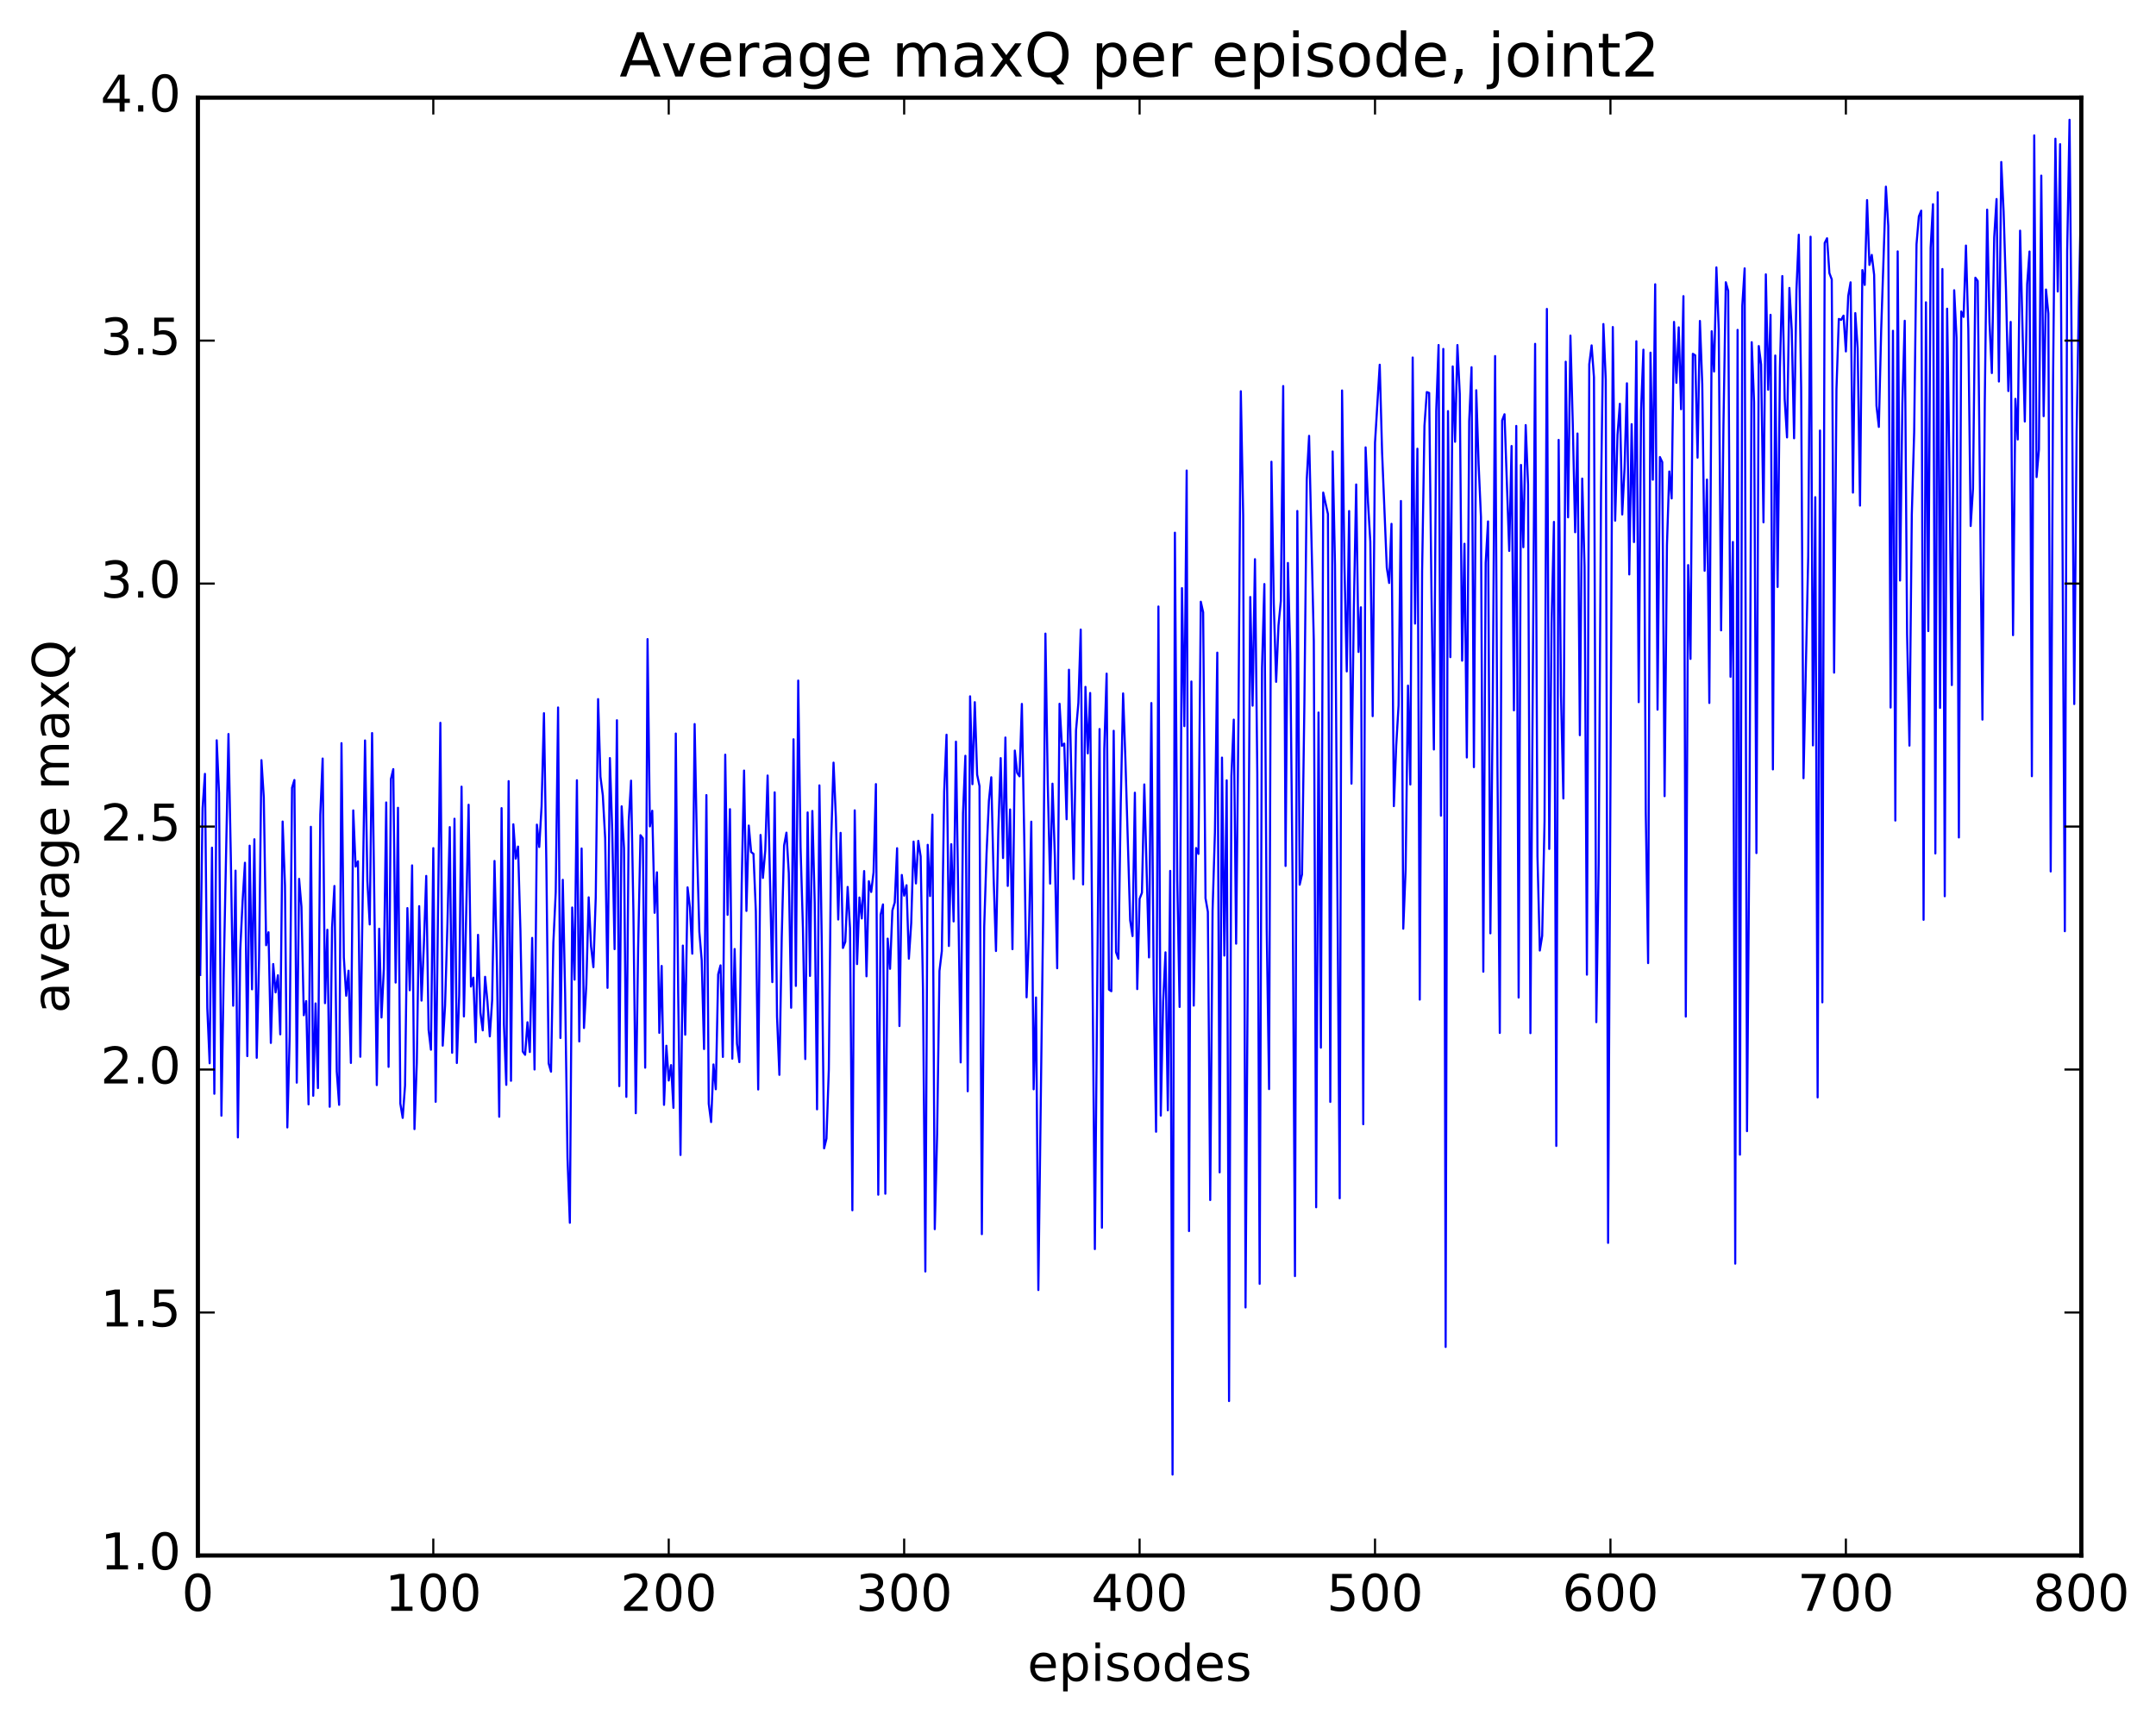 <?xml version="1.0" encoding="utf-8" standalone="no"?>
<!DOCTYPE svg PUBLIC "-//W3C//DTD SVG 1.1//EN"
  "http://www.w3.org/Graphics/SVG/1.1/DTD/svg11.dtd">
<!-- Created with matplotlib (http://matplotlib.org/) -->
<svg height="408pt" version="1.1" viewBox="0 0 511 408" width="511pt" xmlns="http://www.w3.org/2000/svg" xmlns:xlink="http://www.w3.org/1999/xlink">
 <defs>
  <style type="text/css">
*{stroke-linecap:butt;stroke-linejoin:round;stroke-miterlimit:100000;}
  </style>
 </defs>
 <g id="figure_1">
  <g id="patch_1">
   <path d="M 0 408.169 
L 511.95 408.169 
L 511.95 0 
L 0 0 
z
" style="fill:#ffffff;"/>
  </g>
  <g id="axes_1">
   <g id="patch_2">
    <path d="M 46.898 368.742 
L 493.298 368.742 
L 493.298 23.142 
L 46.898 23.142 
z
" style="fill:#ffffff;"/>
   </g>
   <g id="line2d_1">
    <path clip-path="url(#p622282d308)" d="M 47.456 231.122 
L 48.014 191.585 
L 48.572 183.451 
L 49.13 238.952 
L 49.688 252.057 
L 50.245 200.953 
L 50.803 259.289 
L 51.361 175.494 
L 51.919 188.006 
L 52.477 264.489 
L 53.035 230.013 
L 54.151 174.004 
L 54.709 203.211 
L 55.267 238.419 
L 55.825 206.392 
L 56.383 269.636 
L 56.941 225.203 
L 57.499 213.639 
L 58.057 204.522 
L 58.615 250.359 
L 59.173 200.475 
L 59.731 234.525 
L 60.289 198.953 
L 60.847 250.761 
L 61.406 227.189 
L 61.964 180.2 
L 62.522 189.018 
L 63.08 224.078 
L 63.638 221.001 
L 64.195 247.236 
L 64.754 228.532 
L 65.311 235.259 
L 65.87 231.195 
L 66.427 245.203 
L 66.986 194.751 
L 67.543 209.902 
L 68.102 267.27 
L 68.659 245.702 
L 69.218 186.751 
L 69.775 184.909 
L 70.334 256.653 
L 70.891 208.347 
L 71.45 214.977 
L 72.007 240.675 
L 72.566 237.314 
L 73.124 261.802 
L 73.681 196.001 
L 74.24 259.766 
L 74.797 237.873 
L 75.356 257.937 
L 75.913 193.117 
L 76.472 179.817 
L 77.029 237.811 
L 77.588 220.41 
L 78.145 262.368 
L 78.704 219.847 
L 79.261 210.032 
L 79.82 253.997 
L 80.377 261.914 
L 80.936 176.173 
L 81.493 226.941 
L 82.052 236.056 
L 82.609 230.113 
L 83.168 251.982 
L 83.725 192.114 
L 84.284 205.433 
L 84.841 204.181 
L 85.4 250.511 
L 86.516 175.53 
L 87.073 208.87 
L 87.632 219.149 
L 88.189 173.779 
L 89.305 257.232 
L 89.864 220.167 
L 90.421 241.212 
L 90.98 229.651 
L 91.537 190.229 
L 92.096 252.915 
L 92.653 184.672 
L 93.212 182.328 
L 93.769 232.924 
L 94.328 191.491 
L 94.885 261.618 
L 95.444 265.009 
L 96.001 257.346 
L 96.559 215.268 
L 97.118 234.747 
L 97.675 205.147 
L 98.234 267.663 
L 98.791 251.918 
L 99.35 214.812 
L 99.907 237.202 
L 100.466 223.883 
L 101.023 207.646 
L 101.582 244.125 
L 102.139 248.848 
L 102.698 201.058 
L 103.255 261.19 
L 104.371 171.348 
L 104.93 247.884 
L 105.487 238.343 
L 106.046 219.169 
L 106.603 196.073 
L 107.162 249.572 
L 107.719 194.092 
L 108.278 251.995 
L 108.835 235.959 
L 109.394 186.487 
L 109.951 240.959 
L 111.067 190.774 
L 111.626 233.873 
L 112.183 231.764 
L 112.742 247.088 
L 113.299 221.612 
L 113.858 240.028 
L 114.415 244.261 
L 114.974 231.563 
L 115.531 237.49 
L 116.09 245.686 
L 116.647 237.086 
L 117.206 204.098 
L 117.763 228.337 
L 118.322 264.74 
L 118.879 191.572 
L 119.438 242.839 
L 119.996 257.178 
L 120.553 185.176 
L 121.112 256.215 
L 121.669 195.404 
L 122.228 203.548 
L 122.785 200.688 
L 123.344 220.521 
L 123.901 249.277 
L 124.46 250.051 
L 125.017 242.335 
L 125.576 249.391 
L 126.133 222.342 
L 126.692 253.535 
L 127.249 195.488 
L 127.808 200.787 
L 128.365 191.071 
L 128.923 169.072 
L 129.482 203.926 
L 130.04 252.095 
L 130.597 254.05 
L 131.155 223.492 
L 131.714 211.466 
L 132.272 167.711 
L 132.829 246.062 
L 133.387 208.567 
L 133.946 235.674 
L 134.504 274.44 
L 135.061 289.872 
L 135.619 215.131 
L 136.178 232.235 
L 136.736 184.964 
L 137.293 246.886 
L 137.851 201.138 
L 138.41 243.696 
L 138.968 233.43 
L 139.525 212.717 
L 140.083 224.331 
L 140.642 229.278 
L 141.2 212.745 
L 141.757 165.727 
L 142.315 184.127 
L 142.874 188.513 
L 143.431 198.71 
L 143.989 234.18 
L 144.548 179.711 
L 145.106 196.929 
L 145.663 225.007 
L 146.221 170.737 
L 146.78 257.473 
L 147.338 191.151 
L 147.895 201.061 
L 148.453 260.027 
L 149.012 194.721 
L 149.57 185.066 
L 150.127 216.286 
L 150.685 263.897 
L 151.244 224.774 
L 151.802 197.991 
L 152.359 198.725 
L 152.917 253.107 
L 153.476 151.5 
L 154.034 195.899 
L 154.591 192.197 
L 155.149 216.394 
L 155.708 206.79 
L 156.266 244.85 
L 156.823 228.988 
L 157.381 261.917 
L 157.94 247.901 
L 158.498 256.15 
L 159.055 252.488 
L 159.613 262.626 
L 160.172 173.888 
L 160.73 234.982 
L 161.287 273.802 
L 161.845 224.161 
L 162.404 245.284 
L 162.962 210.359 
L 163.519 215.104 
L 164.077 226.081 
L 164.636 171.644 
L 165.194 200.867 
L 165.751 220.874 
L 166.31 227.582 
L 166.868 248.684 
L 167.425 188.485 
L 167.983 261.649 
L 168.542 265.997 
L 169.1 252.335 
L 169.657 258.218 
L 170.215 230.977 
L 170.774 228.845 
L 171.332 250.555 
L 171.889 178.907 
L 172.447 216.871 
L 173.006 191.824 
L 173.564 250.961 
L 174.121 224.973 
L 174.679 247.424 
L 175.238 251.789 
L 175.796 209.488 
L 176.353 182.672 
L 176.911 215.946 
L 177.47 195.706 
L 178.028 201.991 
L 178.585 202.413 
L 179.143 216.037 
L 179.702 258.275 
L 180.26 197.937 
L 180.817 208.126 
L 181.375 201.653 
L 181.934 183.844 
L 183.049 232.822 
L 183.607 187.833 
L 184.166 241.023 
L 184.724 254.808 
L 185.281 222.226 
L 185.839 200.423 
L 186.398 197.388 
L 186.956 207.005 
L 187.513 238.894 
L 188.071 175.252 
L 188.63 233.723 
L 189.188 161.336 
L 189.745 200.939 
L 190.304 219.989 
L 190.862 251.058 
L 191.419 192.596 
L 191.977 231.352 
L 192.536 192.246 
L 193.094 214.008 
L 193.651 262.979 
L 194.209 186.182 
L 194.768 223.338 
L 195.326 272.224 
L 195.883 269.913 
L 196.441 253.521 
L 197 199.255 
L 197.558 180.792 
L 198.115 193.787 
L 198.673 217.98 
L 199.232 197.435 
L 199.79 224.729 
L 200.347 223.26 
L 200.905 210.257 
L 201.464 220.014 
L 202.022 286.913 
L 202.579 192.097 
L 203.137 228.546 
L 203.696 212.76 
L 204.254 217.732 
L 204.811 206.494 
L 205.369 231.441 
L 205.928 208.902 
L 206.486 211.45 
L 207.043 206.818 
L 207.601 185.878 
L 208.16 283.216 
L 208.718 216.828 
L 209.275 214.399 
L 209.833 282.986 
L 210.392 222.509 
L 210.95 229.667 
L 211.507 215.842 
L 212.065 213.928 
L 212.624 201.078 
L 213.181 243.232 
L 213.739 207.419 
L 214.298 212.324 
L 214.856 209.853 
L 215.413 227.264 
L 215.971 218.817 
L 216.53 199.51 
L 217.088 209.434 
L 217.645 199.336 
L 218.203 203.021 
L 218.762 234.752 
L 219.32 301.419 
L 219.877 200.272 
L 220.435 212.423 
L 220.994 193.112 
L 221.552 291.386 
L 222.109 268.988 
L 222.667 230.172 
L 223.226 225.468 
L 223.784 187.627 
L 224.341 174.17 
L 224.899 224.256 
L 225.458 200.123 
L 226.016 218.436 
L 226.573 175.815 
L 227.69 251.856 
L 228.248 192.798 
L 228.805 179.165 
L 229.363 258.695 
L 229.922 165.068 
L 230.48 185.898 
L 231.037 166.456 
L 231.595 183.643 
L 232.154 186.351 
L 232.712 292.569 
L 233.269 219.686 
L 233.827 202.295 
L 234.386 189.835 
L 234.944 184.257 
L 235.501 208.026 
L 236.06 225.448 
L 236.618 196.715 
L 237.175 179.719 
L 237.733 203.406 
L 238.292 174.838 
L 238.85 210.018 
L 239.407 191.885 
L 239.965 225.014 
L 240.524 177.926 
L 241.082 183.219 
L 241.639 184.033 
L 242.197 166.869 
L 242.756 198.342 
L 243.314 236.426 
L 243.871 221.252 
L 244.429 194.785 
L 244.988 258.229 
L 245.546 236.465 
L 246.103 305.818 
L 247.22 218.504 
L 247.778 150.202 
L 248.335 185.956 
L 248.893 209.474 
L 249.452 185.78 
L 250.01 202.961 
L 250.567 229.531 
L 251.125 166.834 
L 251.684 176.826 
L 252.242 176.28 
L 252.799 194.213 
L 253.357 158.767 
L 254.474 208.364 
L 255.031 173.168 
L 255.589 166.638 
L 256.147 149.25 
L 256.705 209.664 
L 257.264 162.831 
L 257.822 178.599 
L 258.38 164.279 
L 259.495 296.109 
L 260.611 172.821 
L 261.17 291.039 
L 261.728 177.527 
L 262.286 159.691 
L 262.844 234.592 
L 263.401 234.98 
L 263.959 173.239 
L 264.517 225.721 
L 265.075 227.28 
L 265.634 190.332 
L 266.192 164.385 
L 266.75 180.492 
L 267.865 218.157 
L 268.423 221.914 
L 268.981 187.92 
L 269.539 234.477 
L 270.098 213.074 
L 270.656 211.631 
L 271.214 185.959 
L 272.329 226.963 
L 272.887 166.663 
L 273.445 234.298 
L 274.003 268.296 
L 274.562 143.778 
L 275.12 264.462 
L 275.678 237.49 
L 276.236 225.76 
L 276.793 263.205 
L 277.351 206.455 
L 277.909 349.567 
L 278.467 126.277 
L 279.026 208.641 
L 279.584 238.702 
L 280.142 139.421 
L 280.7 172.14 
L 281.257 111.541 
L 281.815 291.842 
L 282.373 161.559 
L 282.932 238.387 
L 283.49 201.036 
L 284.048 202.426 
L 284.606 142.644 
L 285.163 145.151 
L 285.721 212.929 
L 286.279 216.158 
L 286.837 284.482 
L 287.396 215.806 
L 287.954 197.308 
L 288.512 154.714 
L 289.07 277.916 
L 289.627 179.595 
L 290.185 226.527 
L 290.743 184.986 
L 291.301 332.137 
L 291.86 183.988 
L 292.418 170.599 
L 292.976 223.709 
L 293.534 170.072 
L 294.091 92.751 
L 294.649 122.191 
L 295.207 309.946 
L 296.324 141.525 
L 296.882 167.29 
L 297.44 132.56 
L 297.998 183.358 
L 298.555 304.347 
L 299.113 158.429 
L 299.671 138.455 
L 300.229 220.216 
L 300.788 258.179 
L 301.346 109.459 
L 301.904 143.102 
L 302.462 161.633 
L 303.019 148.286 
L 303.577 142.445 
L 304.135 91.516 
L 304.693 205.286 
L 305.252 133.455 
L 305.81 155.052 
L 306.368 209.661 
L 306.925 302.511 
L 307.483 121.132 
L 308.041 209.723 
L 308.599 207.264 
L 309.158 166.659 
L 309.716 113.693 
L 310.274 103.322 
L 311.389 152.045 
L 311.947 286.194 
L 312.505 168.913 
L 313.063 248.359 
L 313.622 116.772 
L 314.738 121.861 
L 315.296 261.22 
L 315.853 107.025 
L 316.411 133.884 
L 317.527 284.074 
L 318.086 92.562 
L 318.644 133.736 
L 319.202 159.167 
L 319.76 121.15 
L 320.317 185.774 
L 320.875 144.464 
L 321.433 114.85 
L 321.991 154.549 
L 322.55 143.963 
L 323.108 266.509 
L 323.666 106.053 
L 324.224 118.882 
L 324.781 128.388 
L 325.339 169.776 
L 325.897 104.933 
L 327.014 86.46 
L 327.572 107.201 
L 328.688 134.539 
L 329.245 138.196 
L 329.803 124.18 
L 330.361 191.101 
L 330.92 176.797 
L 331.478 167.221 
L 332.036 118.764 
L 332.594 220.159 
L 333.151 206.141 
L 333.709 162.528 
L 334.267 185.98 
L 334.825 84.749 
L 335.384 147.827 
L 335.942 106.374 
L 336.5 236.967 
L 337.058 135.442 
L 337.615 100.932 
L 338.173 92.949 
L 338.731 93.152 
L 339.289 141.459 
L 339.848 177.674 
L 340.406 97.406 
L 340.964 81.792 
L 341.522 193.366 
L 342.079 82.714 
L 342.637 319.312 
L 343.195 97.454 
L 343.753 155.782 
L 344.312 86.863 
L 344.87 104.732 
L 345.428 81.797 
L 345.986 93.422 
L 346.543 156.619 
L 347.101 128.903 
L 347.659 179.566 
L 348.217 99.841 
L 348.776 87.054 
L 349.334 181.858 
L 349.892 92.511 
L 350.45 109.986 
L 351.007 122.595 
L 351.565 230.352 
L 352.123 133.451 
L 352.682 123.605 
L 353.24 221.257 
L 353.798 166.919 
L 354.356 84.405 
L 354.913 181.465 
L 355.471 244.869 
L 356.029 99.666 
L 356.587 98.202 
L 357.704 130.602 
L 358.262 105.727 
L 358.82 168.399 
L 359.377 100.97 
L 359.935 236.485 
L 360.493 110.216 
L 361.051 129.719 
L 361.61 100.768 
L 362.168 114.854 
L 362.726 244.92 
L 363.841 81.511 
L 364.399 202.971 
L 364.957 225.336 
L 365.515 221.843 
L 366.074 194.704 
L 366.632 73.231 
L 367.19 201.25 
L 367.748 147.591 
L 368.305 123.718 
L 368.863 271.655 
L 369.421 104.281 
L 369.979 164.807 
L 370.538 189.292 
L 371.096 85.745 
L 371.654 122.64 
L 372.212 79.56 
L 372.769 100.495 
L 373.327 126.173 
L 373.885 102.766 
L 374.443 174.286 
L 375.002 113.449 
L 375.56 134.318 
L 376.118 231.058 
L 376.675 86.349 
L 377.233 81.875 
L 377.791 89.461 
L 378.349 242.313 
L 378.908 204.495 
L 379.466 116.576 
L 380.024 76.818 
L 380.582 89.948 
L 381.139 294.636 
L 382.255 77.527 
L 382.813 123.428 
L 383.372 103.058 
L 383.93 95.722 
L 384.488 121.962 
L 385.046 110.904 
L 385.603 90.862 
L 386.161 136.177 
L 386.719 100.551 
L 387.277 128.503 
L 387.836 80.898 
L 388.394 166.45 
L 388.952 97.343 
L 389.51 82.893 
L 390.067 192.469 
L 390.625 228.315 
L 391.183 83.602 
L 391.741 113.723 
L 392.3 67.388 
L 392.858 168.236 
L 393.416 108.344 
L 393.974 109.549 
L 394.531 188.739 
L 395.089 129.223 
L 395.647 111.771 
L 396.205 118.164 
L 396.764 76.314 
L 397.322 90.752 
L 397.88 77.598 
L 398.438 97.012 
L 398.995 70.203 
L 399.553 240.997 
L 400.111 133.958 
L 400.67 156.2 
L 401.228 83.876 
L 401.786 84.231 
L 402.344 108.489 
L 402.901 76.085 
L 403.459 91.084 
L 404.017 135.308 
L 404.575 113.683 
L 405.134 166.644 
L 405.692 78.522 
L 406.25 88.076 
L 406.808 63.392 
L 407.365 78.129 
L 407.923 149.434 
L 408.481 100.828 
L 409.039 66.908 
L 409.598 68.935 
L 410.156 160.439 
L 410.714 128.483 
L 411.272 299.56 
L 411.829 78.2 
L 412.387 273.724 
L 412.945 72.478 
L 413.503 63.621 
L 414.062 268.155 
L 414.62 198.557 
L 415.178 81.123 
L 415.736 95.276 
L 416.293 202.23 
L 416.851 82.033 
L 417.409 86.419 
L 417.967 123.821 
L 418.526 65.039 
L 419.084 92.399 
L 419.642 74.628 
L 420.2 182.394 
L 420.757 84.28 
L 421.315 139.144 
L 421.873 87.038 
L 422.432 65.439 
L 422.99 94.583 
L 423.548 103.694 
L 424.106 68.26 
L 424.663 78.238 
L 425.221 103.899 
L 425.779 68.774 
L 426.337 55.65 
L 426.896 91.933 
L 427.454 184.487 
L 428.57 131.856 
L 429.127 56.115 
L 429.685 176.704 
L 430.243 117.864 
L 430.801 260.154 
L 431.36 102.06 
L 431.918 237.615 
L 432.476 57.608 
L 433.034 56.48 
L 433.591 64.748 
L 434.149 66.23 
L 434.707 159.454 
L 435.265 92.264 
L 435.824 75.609 
L 436.382 75.824 
L 436.94 74.825 
L 437.498 83.313 
L 438.055 70.147 
L 438.613 66.926 
L 439.171 116.775 
L 439.729 74.218 
L 440.288 82.525 
L 440.846 119.854 
L 441.404 64.024 
L 441.962 67.543 
L 442.519 47.43 
L 443.077 62.798 
L 443.635 60.425 
L 444.193 65.16 
L 444.752 96.203 
L 445.31 101.206 
L 445.868 78.109 
L 446.983 44.25 
L 447.541 53.557 
L 448.099 167.73 
L 448.658 78.417 
L 449.216 194.52 
L 449.774 59.589 
L 450.332 137.621 
L 450.889 95.623 
L 451.447 76.04 
L 452.005 150.299 
L 452.563 176.755 
L 453.122 121.98 
L 453.68 102.493 
L 454.238 57.899 
L 454.796 51.292 
L 455.353 49.935 
L 455.911 218.05 
L 456.469 71.662 
L 457.027 149.605 
L 457.586 58.739 
L 458.144 48.41 
L 458.702 202.319 
L 459.26 45.578 
L 459.817 167.812 
L 460.375 63.771 
L 460.933 212.464 
L 461.491 73.183 
L 462.05 111.518 
L 462.608 162.4 
L 463.166 68.802 
L 463.724 80.079 
L 464.281 198.528 
L 464.839 73.844 
L 465.397 75.121 
L 465.955 58.208 
L 466.514 78.013 
L 467.072 124.692 
L 467.63 115.814 
L 468.188 65.834 
L 468.745 66.6 
L 469.861 170.595 
L 470.42 95.23 
L 470.978 49.699 
L 471.536 76.361 
L 472.094 88.44 
L 472.651 56.263 
L 473.209 47.184 
L 473.767 90.444 
L 474.325 38.401 
L 474.884 50.206 
L 475.442 68.66 
L 476 92.705 
L 476.558 76.314 
L 477.115 150.57 
L 477.673 94.55 
L 478.231 104.185 
L 478.789 54.68 
L 479.906 99.923 
L 480.464 67.379 
L 481.022 59.619 
L 481.579 184.008 
L 482.137 32.092 
L 482.695 113.093 
L 483.253 106.582 
L 483.812 41.628 
L 484.37 98.66 
L 484.928 68.634 
L 485.486 74.329 
L 486.043 206.588 
L 486.601 90.51 
L 487.159 32.879 
L 487.717 69.108 
L 488.276 34.182 
L 489.392 220.754 
L 489.95 59.511 
L 490.507 28.395 
L 491.065 88.405 
L 491.623 166.904 
L 492.182 102.514 
L 492.74 70.177 
L 493.298 44.422 
L 493.298 44.422 
" style="fill:none;stroke:#0000ff;stroke-linecap:square;stroke-width:0.5;"/>
   </g>
   <g id="patch_3">
    <path d="M 46.898 23.142 
L 493.298 23.142 
" style="fill:none;stroke:#000000;stroke-linecap:square;stroke-linejoin:miter;"/>
   </g>
   <g id="patch_4">
    <path d="M 46.898 368.742 
L 493.298 368.742 
" style="fill:none;stroke:#000000;stroke-linecap:square;stroke-linejoin:miter;"/>
   </g>
   <g id="patch_5">
    <path d="M 46.898 368.742 
L 46.898 23.142 
" style="fill:none;stroke:#000000;stroke-linecap:square;stroke-linejoin:miter;"/>
   </g>
   <g id="patch_6">
    <path d="M 493.298 368.742 
L 493.298 23.142 
" style="fill:none;stroke:#000000;stroke-linecap:square;stroke-linejoin:miter;"/>
   </g>
   <g id="matplotlib.axis_1">
    <g id="xtick_1">
     <g id="line2d_2">
      <defs>
       <path d="M 0 0 
L 0 -4 
" id="m6cf5630300" style="stroke:#000000;stroke-width:0.5;"/>
      </defs>
      <g>
       <use style="stroke:#000000;stroke-width:0.5;" x="46.898" xlink:href="#m6cf5630300" y="368.742"/>
      </g>
     </g>
     <g id="line2d_3">
      <defs>
       <path d="M 0 0 
L 0 4 
" id="m2c5383e55e" style="stroke:#000000;stroke-width:0.5;"/>
      </defs>
      <g>
       <use style="stroke:#000000;stroke-width:0.5;" x="46.898" xlink:href="#m2c5383e55e" y="23.142"/>
      </g>
     </g>
     <g id="text_1">
      <!-- 0 -->
      <defs>
       <path d="M 31.781 66.406 
Q 24.172 66.406 20.328 58.906 
Q 16.5 51.422 16.5 36.375 
Q 16.5 21.391 20.328 13.891 
Q 24.172 6.391 31.781 6.391 
Q 39.453 6.391 43.281 13.891 
Q 47.125 21.391 47.125 36.375 
Q 47.125 51.422 43.281 58.906 
Q 39.453 66.406 31.781 66.406 
M 31.781 74.219 
Q 44.047 74.219 50.516 64.516 
Q 56.984 54.828 56.984 36.375 
Q 56.984 17.969 50.516 8.266 
Q 44.047 -1.422 31.781 -1.422 
Q 19.531 -1.422 13.062 8.266 
Q 6.594 17.969 6.594 36.375 
Q 6.594 54.828 13.062 64.516 
Q 19.531 74.219 31.781 74.219 
" id="BitstreamVeraSans-Roman-30"/>
      </defs>
      <g transform="translate(43.08 381.86)scale(0.12 -0.12)">
       <use xlink:href="#BitstreamVeraSans-Roman-30"/>
      </g>
     </g>
    </g>
    <g id="xtick_2">
     <g id="line2d_4">
      <g>
       <use style="stroke:#000000;stroke-width:0.5;" x="102.698" xlink:href="#m6cf5630300" y="368.742"/>
      </g>
     </g>
     <g id="line2d_5">
      <g>
       <use style="stroke:#000000;stroke-width:0.5;" x="102.698" xlink:href="#m2c5383e55e" y="23.142"/>
      </g>
     </g>
     <g id="text_2">
      <!-- 100 -->
      <defs>
       <path d="M 12.406 8.297 
L 28.516 8.297 
L 28.516 63.922 
L 10.984 60.406 
L 10.984 69.391 
L 28.422 72.906 
L 38.281 72.906 
L 38.281 8.297 
L 54.391 8.297 
L 54.391 0 
L 12.406 0 
z
" id="BitstreamVeraSans-Roman-31"/>
      </defs>
      <g transform="translate(91.245 381.86)scale(0.12 -0.12)">
       <use xlink:href="#BitstreamVeraSans-Roman-31"/>
       <use x="63.623" xlink:href="#BitstreamVeraSans-Roman-30"/>
       <use x="127.246" xlink:href="#BitstreamVeraSans-Roman-30"/>
      </g>
     </g>
    </g>
    <g id="xtick_3">
     <g id="line2d_6">
      <g>
       <use style="stroke:#000000;stroke-width:0.5;" x="158.498" xlink:href="#m6cf5630300" y="368.742"/>
      </g>
     </g>
     <g id="line2d_7">
      <g>
       <use style="stroke:#000000;stroke-width:0.5;" x="158.498" xlink:href="#m2c5383e55e" y="23.142"/>
      </g>
     </g>
     <g id="text_3">
      <!-- 200 -->
      <defs>
       <path d="M 19.188 8.297 
L 53.609 8.297 
L 53.609 0 
L 7.328 0 
L 7.328 8.297 
Q 12.938 14.109 22.625 23.891 
Q 32.328 33.688 34.812 36.531 
Q 39.547 41.844 41.422 45.531 
Q 43.312 49.219 43.312 52.781 
Q 43.312 58.594 39.234 62.25 
Q 35.156 65.922 28.609 65.922 
Q 23.969 65.922 18.812 64.312 
Q 13.672 62.703 7.812 59.422 
L 7.812 69.391 
Q 13.766 71.781 18.938 73 
Q 24.125 74.219 28.422 74.219 
Q 39.75 74.219 46.484 68.547 
Q 53.219 62.891 53.219 53.422 
Q 53.219 48.922 51.531 44.891 
Q 49.859 40.875 45.406 35.406 
Q 44.188 33.984 37.641 27.219 
Q 31.109 20.453 19.188 8.297 
" id="BitstreamVeraSans-Roman-32"/>
      </defs>
      <g transform="translate(147.045 381.86)scale(0.12 -0.12)">
       <use xlink:href="#BitstreamVeraSans-Roman-32"/>
       <use x="63.623" xlink:href="#BitstreamVeraSans-Roman-30"/>
       <use x="127.246" xlink:href="#BitstreamVeraSans-Roman-30"/>
      </g>
     </g>
    </g>
    <g id="xtick_4">
     <g id="line2d_8">
      <g>
       <use style="stroke:#000000;stroke-width:0.5;" x="214.298" xlink:href="#m6cf5630300" y="368.742"/>
      </g>
     </g>
     <g id="line2d_9">
      <g>
       <use style="stroke:#000000;stroke-width:0.5;" x="214.298" xlink:href="#m2c5383e55e" y="23.142"/>
      </g>
     </g>
     <g id="text_4">
      <!-- 300 -->
      <defs>
       <path d="M 40.578 39.312 
Q 47.656 37.797 51.625 33 
Q 55.609 28.219 55.609 21.188 
Q 55.609 10.406 48.188 4.484 
Q 40.766 -1.422 27.094 -1.422 
Q 22.516 -1.422 17.656 -0.516 
Q 12.797 0.391 7.625 2.203 
L 7.625 11.719 
Q 11.719 9.328 16.594 8.109 
Q 21.484 6.891 26.812 6.891 
Q 36.078 6.891 40.938 10.547 
Q 45.797 14.203 45.797 21.188 
Q 45.797 27.641 41.281 31.266 
Q 36.766 34.906 28.719 34.906 
L 20.219 34.906 
L 20.219 43.016 
L 29.109 43.016 
Q 36.375 43.016 40.234 45.922 
Q 44.094 48.828 44.094 54.297 
Q 44.094 59.906 40.109 62.906 
Q 36.141 65.922 28.719 65.922 
Q 24.656 65.922 20.016 65.031 
Q 15.375 64.156 9.812 62.312 
L 9.812 71.094 
Q 15.438 72.656 20.344 73.438 
Q 25.25 74.219 29.594 74.219 
Q 40.828 74.219 47.359 69.109 
Q 53.906 64.016 53.906 55.328 
Q 53.906 49.266 50.438 45.094 
Q 46.969 40.922 40.578 39.312 
" id="BitstreamVeraSans-Roman-33"/>
      </defs>
      <g transform="translate(202.845 381.86)scale(0.12 -0.12)">
       <use xlink:href="#BitstreamVeraSans-Roman-33"/>
       <use x="63.623" xlink:href="#BitstreamVeraSans-Roman-30"/>
       <use x="127.246" xlink:href="#BitstreamVeraSans-Roman-30"/>
      </g>
     </g>
    </g>
    <g id="xtick_5">
     <g id="line2d_10">
      <g>
       <use style="stroke:#000000;stroke-width:0.5;" x="270.098" xlink:href="#m6cf5630300" y="368.742"/>
      </g>
     </g>
     <g id="line2d_11">
      <g>
       <use style="stroke:#000000;stroke-width:0.5;" x="270.098" xlink:href="#m2c5383e55e" y="23.142"/>
      </g>
     </g>
     <g id="text_5">
      <!-- 400 -->
      <defs>
       <path d="M 37.797 64.312 
L 12.891 25.391 
L 37.797 25.391 
z
M 35.203 72.906 
L 47.609 72.906 
L 47.609 25.391 
L 58.016 25.391 
L 58.016 17.188 
L 47.609 17.188 
L 47.609 0 
L 37.797 0 
L 37.797 17.188 
L 4.891 17.188 
L 4.891 26.703 
z
" id="BitstreamVeraSans-Roman-34"/>
      </defs>
      <g transform="translate(258.645 381.86)scale(0.12 -0.12)">
       <use xlink:href="#BitstreamVeraSans-Roman-34"/>
       <use x="63.623" xlink:href="#BitstreamVeraSans-Roman-30"/>
       <use x="127.246" xlink:href="#BitstreamVeraSans-Roman-30"/>
      </g>
     </g>
    </g>
    <g id="xtick_6">
     <g id="line2d_12">
      <g>
       <use style="stroke:#000000;stroke-width:0.5;" x="325.897" xlink:href="#m6cf5630300" y="368.742"/>
      </g>
     </g>
     <g id="line2d_13">
      <g>
       <use style="stroke:#000000;stroke-width:0.5;" x="325.897" xlink:href="#m2c5383e55e" y="23.142"/>
      </g>
     </g>
     <g id="text_6">
      <!-- 500 -->
      <defs>
       <path d="M 10.797 72.906 
L 49.516 72.906 
L 49.516 64.594 
L 19.828 64.594 
L 19.828 46.734 
Q 21.969 47.469 24.109 47.828 
Q 26.266 48.188 28.422 48.188 
Q 40.625 48.188 47.75 41.5 
Q 54.891 34.812 54.891 23.391 
Q 54.891 11.625 47.562 5.094 
Q 40.234 -1.422 26.906 -1.422 
Q 22.312 -1.422 17.547 -0.641 
Q 12.797 0.141 7.719 1.703 
L 7.719 11.625 
Q 12.109 9.234 16.797 8.062 
Q 21.484 6.891 26.703 6.891 
Q 35.156 6.891 40.078 11.328 
Q 45.016 15.766 45.016 23.391 
Q 45.016 31 40.078 35.438 
Q 35.156 39.891 26.703 39.891 
Q 22.75 39.891 18.812 39.016 
Q 14.891 38.141 10.797 36.281 
z
" id="BitstreamVeraSans-Roman-35"/>
      </defs>
      <g transform="translate(314.445 381.86)scale(0.12 -0.12)">
       <use xlink:href="#BitstreamVeraSans-Roman-35"/>
       <use x="63.623" xlink:href="#BitstreamVeraSans-Roman-30"/>
       <use x="127.246" xlink:href="#BitstreamVeraSans-Roman-30"/>
      </g>
     </g>
    </g>
    <g id="xtick_7">
     <g id="line2d_14">
      <g>
       <use style="stroke:#000000;stroke-width:0.5;" x="381.697" xlink:href="#m6cf5630300" y="368.742"/>
      </g>
     </g>
     <g id="line2d_15">
      <g>
       <use style="stroke:#000000;stroke-width:0.5;" x="381.697" xlink:href="#m2c5383e55e" y="23.142"/>
      </g>
     </g>
     <g id="text_7">
      <!-- 600 -->
      <defs>
       <path d="M 33.016 40.375 
Q 26.375 40.375 22.484 35.828 
Q 18.609 31.297 18.609 23.391 
Q 18.609 15.531 22.484 10.953 
Q 26.375 6.391 33.016 6.391 
Q 39.656 6.391 43.531 10.953 
Q 47.406 15.531 47.406 23.391 
Q 47.406 31.297 43.531 35.828 
Q 39.656 40.375 33.016 40.375 
M 52.594 71.297 
L 52.594 62.312 
Q 48.875 64.062 45.094 64.984 
Q 41.312 65.922 37.594 65.922 
Q 27.828 65.922 22.672 59.328 
Q 17.531 52.734 16.797 39.406 
Q 19.672 43.656 24.016 45.922 
Q 28.375 48.188 33.594 48.188 
Q 44.578 48.188 50.953 41.516 
Q 57.328 34.859 57.328 23.391 
Q 57.328 12.156 50.688 5.359 
Q 44.047 -1.422 33.016 -1.422 
Q 20.359 -1.422 13.672 8.266 
Q 6.984 17.969 6.984 36.375 
Q 6.984 53.656 15.188 63.938 
Q 23.391 74.219 37.203 74.219 
Q 40.922 74.219 44.703 73.484 
Q 48.484 72.75 52.594 71.297 
" id="BitstreamVeraSans-Roman-36"/>
      </defs>
      <g transform="translate(370.245 381.86)scale(0.12 -0.12)">
       <use xlink:href="#BitstreamVeraSans-Roman-36"/>
       <use x="63.623" xlink:href="#BitstreamVeraSans-Roman-30"/>
       <use x="127.246" xlink:href="#BitstreamVeraSans-Roman-30"/>
      </g>
     </g>
    </g>
    <g id="xtick_8">
     <g id="line2d_16">
      <g>
       <use style="stroke:#000000;stroke-width:0.5;" x="437.498" xlink:href="#m6cf5630300" y="368.742"/>
      </g>
     </g>
     <g id="line2d_17">
      <g>
       <use style="stroke:#000000;stroke-width:0.5;" x="437.498" xlink:href="#m2c5383e55e" y="23.142"/>
      </g>
     </g>
     <g id="text_8">
      <!-- 700 -->
      <defs>
       <path d="M 8.203 72.906 
L 55.078 72.906 
L 55.078 68.703 
L 28.609 0 
L 18.312 0 
L 43.219 64.594 
L 8.203 64.594 
z
" id="BitstreamVeraSans-Roman-37"/>
      </defs>
      <g transform="translate(426.045 381.86)scale(0.12 -0.12)">
       <use xlink:href="#BitstreamVeraSans-Roman-37"/>
       <use x="63.623" xlink:href="#BitstreamVeraSans-Roman-30"/>
       <use x="127.246" xlink:href="#BitstreamVeraSans-Roman-30"/>
      </g>
     </g>
    </g>
    <g id="xtick_9">
     <g id="line2d_18">
      <g>
       <use style="stroke:#000000;stroke-width:0.5;" x="493.298" xlink:href="#m6cf5630300" y="368.742"/>
      </g>
     </g>
     <g id="line2d_19">
      <g>
       <use style="stroke:#000000;stroke-width:0.5;" x="493.298" xlink:href="#m2c5383e55e" y="23.142"/>
      </g>
     </g>
     <g id="text_9">
      <!-- 800 -->
      <defs>
       <path d="M 31.781 34.625 
Q 24.75 34.625 20.719 30.859 
Q 16.703 27.094 16.703 20.516 
Q 16.703 13.922 20.719 10.156 
Q 24.75 6.391 31.781 6.391 
Q 38.812 6.391 42.859 10.172 
Q 46.922 13.969 46.922 20.516 
Q 46.922 27.094 42.891 30.859 
Q 38.875 34.625 31.781 34.625 
M 21.922 38.812 
Q 15.578 40.375 12.031 44.719 
Q 8.5 49.078 8.5 55.328 
Q 8.5 64.062 14.719 69.141 
Q 20.953 74.219 31.781 74.219 
Q 42.672 74.219 48.875 69.141 
Q 55.078 64.062 55.078 55.328 
Q 55.078 49.078 51.531 44.719 
Q 48 40.375 41.703 38.812 
Q 48.828 37.156 52.797 32.312 
Q 56.781 27.484 56.781 20.516 
Q 56.781 9.906 50.312 4.234 
Q 43.844 -1.422 31.781 -1.422 
Q 19.734 -1.422 13.25 4.234 
Q 6.781 9.906 6.781 20.516 
Q 6.781 27.484 10.781 32.312 
Q 14.797 37.156 21.922 38.812 
M 18.312 54.391 
Q 18.312 48.734 21.844 45.562 
Q 25.391 42.391 31.781 42.391 
Q 38.141 42.391 41.719 45.562 
Q 45.312 48.734 45.312 54.391 
Q 45.312 60.062 41.719 63.234 
Q 38.141 66.406 31.781 66.406 
Q 25.391 66.406 21.844 63.234 
Q 18.312 60.062 18.312 54.391 
" id="BitstreamVeraSans-Roman-38"/>
      </defs>
      <g transform="translate(481.845 381.86)scale(0.12 -0.12)">
       <use xlink:href="#BitstreamVeraSans-Roman-38"/>
       <use x="63.623" xlink:href="#BitstreamVeraSans-Roman-30"/>
       <use x="127.246" xlink:href="#BitstreamVeraSans-Roman-30"/>
      </g>
     </g>
    </g>
    <g id="text_10">
     <!-- episodes -->
     <defs>
      <path d="M 18.109 8.203 
L 18.109 -20.797 
L 9.078 -20.797 
L 9.078 54.688 
L 18.109 54.688 
L 18.109 46.391 
Q 20.953 51.266 25.266 53.625 
Q 29.594 56 35.594 56 
Q 45.562 56 51.781 48.094 
Q 58.016 40.188 58.016 27.297 
Q 58.016 14.406 51.781 6.484 
Q 45.562 -1.422 35.594 -1.422 
Q 29.594 -1.422 25.266 0.953 
Q 20.953 3.328 18.109 8.203 
M 48.688 27.297 
Q 48.688 37.203 44.609 42.844 
Q 40.531 48.484 33.406 48.484 
Q 26.266 48.484 22.188 42.844 
Q 18.109 37.203 18.109 27.297 
Q 18.109 17.391 22.188 11.75 
Q 26.266 6.109 33.406 6.109 
Q 40.531 6.109 44.609 11.75 
Q 48.688 17.391 48.688 27.297 
" id="BitstreamVeraSans-Roman-70"/>
      <path d="M 56.203 29.594 
L 56.203 25.203 
L 14.891 25.203 
Q 15.484 15.922 20.484 11.062 
Q 25.484 6.203 34.422 6.203 
Q 39.594 6.203 44.453 7.469 
Q 49.312 8.734 54.109 11.281 
L 54.109 2.781 
Q 49.266 0.734 44.188 -0.344 
Q 39.109 -1.422 33.891 -1.422 
Q 20.797 -1.422 13.156 6.188 
Q 5.516 13.812 5.516 26.812 
Q 5.516 40.234 12.766 48.109 
Q 20.016 56 32.328 56 
Q 43.359 56 49.781 48.891 
Q 56.203 41.797 56.203 29.594 
M 47.219 32.234 
Q 47.125 39.594 43.094 43.984 
Q 39.062 48.391 32.422 48.391 
Q 24.906 48.391 20.391 44.141 
Q 15.875 39.891 15.188 32.172 
z
" id="BitstreamVeraSans-Roman-65"/>
      <path d="M 44.281 53.078 
L 44.281 44.578 
Q 40.484 46.531 36.375 47.5 
Q 32.281 48.484 27.875 48.484 
Q 21.188 48.484 17.844 46.438 
Q 14.5 44.391 14.5 40.281 
Q 14.5 37.156 16.891 35.375 
Q 19.281 33.594 26.516 31.984 
L 29.594 31.297 
Q 39.156 29.25 43.188 25.516 
Q 47.219 21.781 47.219 15.094 
Q 47.219 7.469 41.188 3.016 
Q 35.156 -1.422 24.609 -1.422 
Q 20.219 -1.422 15.453 -0.562 
Q 10.688 0.297 5.422 2 
L 5.422 11.281 
Q 10.406 8.688 15.234 7.391 
Q 20.062 6.109 24.812 6.109 
Q 31.156 6.109 34.562 8.281 
Q 37.984 10.453 37.984 14.406 
Q 37.984 18.062 35.516 20.016 
Q 33.062 21.969 24.703 23.781 
L 21.578 24.516 
Q 13.234 26.266 9.516 29.906 
Q 5.812 33.547 5.812 39.891 
Q 5.812 47.609 11.281 51.797 
Q 16.75 56 26.812 56 
Q 31.781 56 36.172 55.266 
Q 40.578 54.547 44.281 53.078 
" id="BitstreamVeraSans-Roman-73"/>
      <path d="M 9.422 54.688 
L 18.406 54.688 
L 18.406 0 
L 9.422 0 
z
M 9.422 75.984 
L 18.406 75.984 
L 18.406 64.594 
L 9.422 64.594 
z
" id="BitstreamVeraSans-Roman-69"/>
      <path d="M 30.609 48.391 
Q 23.391 48.391 19.188 42.75 
Q 14.984 37.109 14.984 27.297 
Q 14.984 17.484 19.156 11.844 
Q 23.344 6.203 30.609 6.203 
Q 37.797 6.203 41.984 11.859 
Q 46.188 17.531 46.188 27.297 
Q 46.188 37.016 41.984 42.703 
Q 37.797 48.391 30.609 48.391 
M 30.609 56 
Q 42.328 56 49.016 48.375 
Q 55.719 40.766 55.719 27.297 
Q 55.719 13.875 49.016 6.219 
Q 42.328 -1.422 30.609 -1.422 
Q 18.844 -1.422 12.172 6.219 
Q 5.516 13.875 5.516 27.297 
Q 5.516 40.766 12.172 48.375 
Q 18.844 56 30.609 56 
" id="BitstreamVeraSans-Roman-6f"/>
      <path d="M 45.406 46.391 
L 45.406 75.984 
L 54.391 75.984 
L 54.391 0 
L 45.406 0 
L 45.406 8.203 
Q 42.578 3.328 38.25 0.953 
Q 33.938 -1.422 27.875 -1.422 
Q 17.969 -1.422 11.734 6.484 
Q 5.516 14.406 5.516 27.297 
Q 5.516 40.188 11.734 48.094 
Q 17.969 56 27.875 56 
Q 33.938 56 38.25 53.625 
Q 42.578 51.266 45.406 46.391 
M 14.797 27.297 
Q 14.797 17.391 18.875 11.75 
Q 22.953 6.109 30.078 6.109 
Q 37.203 6.109 41.297 11.75 
Q 45.406 17.391 45.406 27.297 
Q 45.406 37.203 41.297 42.844 
Q 37.203 48.484 30.078 48.484 
Q 22.953 48.484 18.875 42.844 
Q 14.797 37.203 14.797 27.297 
" id="BitstreamVeraSans-Roman-64"/>
     </defs>
     <g transform="translate(243.506 398.474)scale(0.12 -0.12)">
      <use xlink:href="#BitstreamVeraSans-Roman-65"/>
      <use x="61.523" xlink:href="#BitstreamVeraSans-Roman-70"/>
      <use x="125.0" xlink:href="#BitstreamVeraSans-Roman-69"/>
      <use x="152.783" xlink:href="#BitstreamVeraSans-Roman-73"/>
      <use x="204.883" xlink:href="#BitstreamVeraSans-Roman-6f"/>
      <use x="266.064" xlink:href="#BitstreamVeraSans-Roman-64"/>
      <use x="329.541" xlink:href="#BitstreamVeraSans-Roman-65"/>
      <use x="391.064" xlink:href="#BitstreamVeraSans-Roman-73"/>
     </g>
    </g>
   </g>
   <g id="matplotlib.axis_2">
    <g id="ytick_1">
     <g id="line2d_20">
      <defs>
       <path d="M 0 0 
L 4 0 
" id="m95ca7bcb72" style="stroke:#000000;stroke-width:0.5;"/>
      </defs>
      <g>
       <use style="stroke:#000000;stroke-width:0.5;" x="46.898" xlink:href="#m95ca7bcb72" y="368.742"/>
      </g>
     </g>
     <g id="line2d_21">
      <defs>
       <path d="M 0 0 
L -4 0 
" id="m7c431188bb" style="stroke:#000000;stroke-width:0.5;"/>
      </defs>
      <g>
       <use style="stroke:#000000;stroke-width:0.5;" x="493.298" xlink:href="#m7c431188bb" y="368.742"/>
      </g>
     </g>
     <g id="text_11">
      <!-- 1.0 -->
      <defs>
       <path d="M 10.688 12.406 
L 21 12.406 
L 21 0 
L 10.688 0 
z
" id="BitstreamVeraSans-Roman-2e"/>
      </defs>
      <g transform="translate(23.814 372.053)scale(0.12 -0.12)">
       <use xlink:href="#BitstreamVeraSans-Roman-31"/>
       <use x="63.623" xlink:href="#BitstreamVeraSans-Roman-2e"/>
       <use x="95.41" xlink:href="#BitstreamVeraSans-Roman-30"/>
      </g>
     </g>
    </g>
    <g id="ytick_2">
     <g id="line2d_22">
      <g>
       <use style="stroke:#000000;stroke-width:0.5;" x="46.898" xlink:href="#m95ca7bcb72" y="311.142"/>
      </g>
     </g>
     <g id="line2d_23">
      <g>
       <use style="stroke:#000000;stroke-width:0.5;" x="493.298" xlink:href="#m7c431188bb" y="311.142"/>
      </g>
     </g>
     <g id="text_12">
      <!-- 1.5 -->
      <g transform="translate(23.814 314.453)scale(0.12 -0.12)">
       <use xlink:href="#BitstreamVeraSans-Roman-31"/>
       <use x="63.623" xlink:href="#BitstreamVeraSans-Roman-2e"/>
       <use x="95.41" xlink:href="#BitstreamVeraSans-Roman-35"/>
      </g>
     </g>
    </g>
    <g id="ytick_3">
     <g id="line2d_24">
      <g>
       <use style="stroke:#000000;stroke-width:0.5;" x="46.898" xlink:href="#m95ca7bcb72" y="253.542"/>
      </g>
     </g>
     <g id="line2d_25">
      <g>
       <use style="stroke:#000000;stroke-width:0.5;" x="493.298" xlink:href="#m7c431188bb" y="253.542"/>
      </g>
     </g>
     <g id="text_13">
      <!-- 2.0 -->
      <g transform="translate(23.814 256.853)scale(0.12 -0.12)">
       <use xlink:href="#BitstreamVeraSans-Roman-32"/>
       <use x="63.623" xlink:href="#BitstreamVeraSans-Roman-2e"/>
       <use x="95.41" xlink:href="#BitstreamVeraSans-Roman-30"/>
      </g>
     </g>
    </g>
    <g id="ytick_4">
     <g id="line2d_26">
      <g>
       <use style="stroke:#000000;stroke-width:0.5;" x="46.898" xlink:href="#m95ca7bcb72" y="195.942"/>
      </g>
     </g>
     <g id="line2d_27">
      <g>
       <use style="stroke:#000000;stroke-width:0.5;" x="493.298" xlink:href="#m7c431188bb" y="195.942"/>
      </g>
     </g>
     <g id="text_14">
      <!-- 2.5 -->
      <g transform="translate(23.814 199.253)scale(0.12 -0.12)">
       <use xlink:href="#BitstreamVeraSans-Roman-32"/>
       <use x="63.623" xlink:href="#BitstreamVeraSans-Roman-2e"/>
       <use x="95.41" xlink:href="#BitstreamVeraSans-Roman-35"/>
      </g>
     </g>
    </g>
    <g id="ytick_5">
     <g id="line2d_28">
      <g>
       <use style="stroke:#000000;stroke-width:0.5;" x="46.898" xlink:href="#m95ca7bcb72" y="138.342"/>
      </g>
     </g>
     <g id="line2d_29">
      <g>
       <use style="stroke:#000000;stroke-width:0.5;" x="493.298" xlink:href="#m7c431188bb" y="138.342"/>
      </g>
     </g>
     <g id="text_15">
      <!-- 3.0 -->
      <g transform="translate(23.814 141.653)scale(0.12 -0.12)">
       <use xlink:href="#BitstreamVeraSans-Roman-33"/>
       <use x="63.623" xlink:href="#BitstreamVeraSans-Roman-2e"/>
       <use x="95.41" xlink:href="#BitstreamVeraSans-Roman-30"/>
      </g>
     </g>
    </g>
    <g id="ytick_6">
     <g id="line2d_30">
      <g>
       <use style="stroke:#000000;stroke-width:0.5;" x="46.898" xlink:href="#m95ca7bcb72" y="80.742"/>
      </g>
     </g>
     <g id="line2d_31">
      <g>
       <use style="stroke:#000000;stroke-width:0.5;" x="493.298" xlink:href="#m7c431188bb" y="80.742"/>
      </g>
     </g>
     <g id="text_16">
      <!-- 3.5 -->
      <g transform="translate(23.814 84.053)scale(0.12 -0.12)">
       <use xlink:href="#BitstreamVeraSans-Roman-33"/>
       <use x="63.623" xlink:href="#BitstreamVeraSans-Roman-2e"/>
       <use x="95.41" xlink:href="#BitstreamVeraSans-Roman-35"/>
      </g>
     </g>
    </g>
    <g id="ytick_7">
     <g id="line2d_32">
      <g>
       <use style="stroke:#000000;stroke-width:0.5;" x="46.898" xlink:href="#m95ca7bcb72" y="23.142"/>
      </g>
     </g>
     <g id="line2d_33">
      <g>
       <use style="stroke:#000000;stroke-width:0.5;" x="493.298" xlink:href="#m7c431188bb" y="23.142"/>
      </g>
     </g>
     <g id="text_17">
      <!-- 4.0 -->
      <g transform="translate(23.814 26.453)scale(0.12 -0.12)">
       <use xlink:href="#BitstreamVeraSans-Roman-34"/>
       <use x="63.623" xlink:href="#BitstreamVeraSans-Roman-2e"/>
       <use x="95.41" xlink:href="#BitstreamVeraSans-Roman-30"/>
      </g>
     </g>
    </g>
    <g id="text_18">
     <!-- average maxQ -->
     <defs>
      <path id="BitstreamVeraSans-Roman-20"/>
      <path d="M 39.406 66.219 
Q 28.656 66.219 22.328 58.203 
Q 16.016 50.203 16.016 36.375 
Q 16.016 22.609 22.328 14.594 
Q 28.656 6.594 39.406 6.594 
Q 50.141 6.594 56.422 14.594 
Q 62.703 22.609 62.703 36.375 
Q 62.703 50.203 56.422 58.203 
Q 50.141 66.219 39.406 66.219 
M 53.219 1.312 
L 66.219 -12.891 
L 54.297 -12.891 
L 43.5 -1.219 
Q 41.891 -1.312 41.031 -1.359 
Q 40.188 -1.422 39.406 -1.422 
Q 24.031 -1.422 14.812 8.859 
Q 5.609 19.141 5.609 36.375 
Q 5.609 53.656 14.812 63.938 
Q 24.031 74.219 39.406 74.219 
Q 54.734 74.219 63.906 63.938 
Q 73.094 53.656 73.094 36.375 
Q 73.094 23.688 67.984 14.641 
Q 62.891 5.609 53.219 1.312 
" id="BitstreamVeraSans-Roman-51"/>
      <path d="M 54.891 54.688 
L 35.109 28.078 
L 55.906 0 
L 45.312 0 
L 29.391 21.484 
L 13.484 0 
L 2.875 0 
L 24.125 28.609 
L 4.688 54.688 
L 15.281 54.688 
L 29.781 35.203 
L 44.281 54.688 
z
" id="BitstreamVeraSans-Roman-78"/>
      <path d="M 52 44.188 
Q 55.375 50.25 60.062 53.125 
Q 64.75 56 71.094 56 
Q 79.641 56 84.281 50.016 
Q 88.922 44.047 88.922 33.016 
L 88.922 0 
L 79.891 0 
L 79.891 32.719 
Q 79.891 40.578 77.094 44.375 
Q 74.312 48.188 68.609 48.188 
Q 61.625 48.188 57.562 43.547 
Q 53.516 38.922 53.516 30.906 
L 53.516 0 
L 44.484 0 
L 44.484 32.719 
Q 44.484 40.625 41.703 44.406 
Q 38.922 48.188 33.109 48.188 
Q 26.219 48.188 22.156 43.531 
Q 18.109 38.875 18.109 30.906 
L 18.109 0 
L 9.078 0 
L 9.078 54.688 
L 18.109 54.688 
L 18.109 46.188 
Q 21.188 51.219 25.484 53.609 
Q 29.781 56 35.688 56 
Q 41.656 56 45.828 52.969 
Q 50 49.953 52 44.188 
" id="BitstreamVeraSans-Roman-6d"/>
      <path d="M 41.109 46.297 
Q 39.594 47.172 37.812 47.578 
Q 36.031 48 33.891 48 
Q 26.266 48 22.188 43.047 
Q 18.109 38.094 18.109 28.812 
L 18.109 0 
L 9.078 0 
L 9.078 54.688 
L 18.109 54.688 
L 18.109 46.188 
Q 20.953 51.172 25.484 53.578 
Q 30.031 56 36.531 56 
Q 37.453 56 38.578 55.875 
Q 39.703 55.766 41.062 55.516 
z
" id="BitstreamVeraSans-Roman-72"/>
      <path d="M 34.281 27.484 
Q 23.391 27.484 19.188 25 
Q 14.984 22.516 14.984 16.5 
Q 14.984 11.719 18.141 8.906 
Q 21.297 6.109 26.703 6.109 
Q 34.188 6.109 38.703 11.406 
Q 43.219 16.703 43.219 25.484 
L 43.219 27.484 
z
M 52.203 31.203 
L 52.203 0 
L 43.219 0 
L 43.219 8.297 
Q 40.141 3.328 35.547 0.953 
Q 30.953 -1.422 24.312 -1.422 
Q 15.922 -1.422 10.953 3.297 
Q 6 8.016 6 15.922 
Q 6 25.141 12.172 29.828 
Q 18.359 34.516 30.609 34.516 
L 43.219 34.516 
L 43.219 35.406 
Q 43.219 41.609 39.141 45 
Q 35.062 48.391 27.688 48.391 
Q 23 48.391 18.547 47.266 
Q 14.109 46.141 10.016 43.891 
L 10.016 52.203 
Q 14.938 54.109 19.578 55.047 
Q 24.219 56 28.609 56 
Q 40.484 56 46.344 49.844 
Q 52.203 43.703 52.203 31.203 
" id="BitstreamVeraSans-Roman-61"/>
      <path d="M 45.406 27.984 
Q 45.406 37.75 41.375 43.109 
Q 37.359 48.484 30.078 48.484 
Q 22.859 48.484 18.828 43.109 
Q 14.797 37.75 14.797 27.984 
Q 14.797 18.266 18.828 12.891 
Q 22.859 7.516 30.078 7.516 
Q 37.359 7.516 41.375 12.891 
Q 45.406 18.266 45.406 27.984 
M 54.391 6.781 
Q 54.391 -7.172 48.188 -13.984 
Q 42 -20.797 29.203 -20.797 
Q 24.469 -20.797 20.266 -20.094 
Q 16.062 -19.391 12.109 -17.922 
L 12.109 -9.188 
Q 16.062 -11.328 19.922 -12.344 
Q 23.781 -13.375 27.781 -13.375 
Q 36.625 -13.375 41.016 -8.766 
Q 45.406 -4.156 45.406 5.172 
L 45.406 9.625 
Q 42.625 4.781 38.281 2.391 
Q 33.938 0 27.875 0 
Q 17.828 0 11.672 7.656 
Q 5.516 15.328 5.516 27.984 
Q 5.516 40.672 11.672 48.328 
Q 17.828 56 27.875 56 
Q 33.938 56 38.281 53.609 
Q 42.625 51.219 45.406 46.391 
L 45.406 54.688 
L 54.391 54.688 
z
" id="BitstreamVeraSans-Roman-67"/>
      <path d="M 2.984 54.688 
L 12.5 54.688 
L 29.594 8.797 
L 46.688 54.688 
L 56.203 54.688 
L 35.688 0 
L 23.484 0 
z
" id="BitstreamVeraSans-Roman-76"/>
     </defs>
     <g transform="translate(16.318 240.209)rotate(-90.0)scale(0.12 -0.12)">
      <use xlink:href="#BitstreamVeraSans-Roman-61"/>
      <use x="61.279" xlink:href="#BitstreamVeraSans-Roman-76"/>
      <use x="120.459" xlink:href="#BitstreamVeraSans-Roman-65"/>
      <use x="181.982" xlink:href="#BitstreamVeraSans-Roman-72"/>
      <use x="223.096" xlink:href="#BitstreamVeraSans-Roman-61"/>
      <use x="284.375" xlink:href="#BitstreamVeraSans-Roman-67"/>
      <use x="347.852" xlink:href="#BitstreamVeraSans-Roman-65"/>
      <use x="409.375" xlink:href="#BitstreamVeraSans-Roman-20"/>
      <use x="441.162" xlink:href="#BitstreamVeraSans-Roman-6d"/>
      <use x="538.574" xlink:href="#BitstreamVeraSans-Roman-61"/>
      <use x="599.854" xlink:href="#BitstreamVeraSans-Roman-78"/>
      <use x="659.033" xlink:href="#BitstreamVeraSans-Roman-51"/>
     </g>
    </g>
   </g>
   <g id="text_19">
    <!-- Average maxQ per episode, joint2 -->
    <defs>
     <path d="M 54.891 33.016 
L 54.891 0 
L 45.906 0 
L 45.906 32.719 
Q 45.906 40.484 42.875 44.328 
Q 39.844 48.188 33.797 48.188 
Q 26.516 48.188 22.312 43.547 
Q 18.109 38.922 18.109 30.906 
L 18.109 0 
L 9.078 0 
L 9.078 54.688 
L 18.109 54.688 
L 18.109 46.188 
Q 21.344 51.125 25.703 53.562 
Q 30.078 56 35.797 56 
Q 45.219 56 50.047 50.172 
Q 54.891 44.344 54.891 33.016 
" id="BitstreamVeraSans-Roman-6e"/>
     <path d="M 34.188 63.188 
L 20.797 26.906 
L 47.609 26.906 
z
M 28.609 72.906 
L 39.797 72.906 
L 67.578 0 
L 57.328 0 
L 50.688 18.703 
L 17.828 18.703 
L 11.188 0 
L 0.781 0 
z
" id="BitstreamVeraSans-Roman-41"/>
     <path d="M 11.719 12.406 
L 22.016 12.406 
L 22.016 4 
L 14.016 -11.625 
L 7.719 -11.625 
L 11.719 4 
z
" id="BitstreamVeraSans-Roman-2c"/>
     <path d="M 18.312 70.219 
L 18.312 54.688 
L 36.812 54.688 
L 36.812 47.703 
L 18.312 47.703 
L 18.312 18.016 
Q 18.312 11.328 20.141 9.422 
Q 21.969 7.516 27.594 7.516 
L 36.812 7.516 
L 36.812 0 
L 27.594 0 
Q 17.188 0 13.234 3.875 
Q 9.281 7.766 9.281 18.016 
L 9.281 47.703 
L 2.688 47.703 
L 2.688 54.688 
L 9.281 54.688 
L 9.281 70.219 
z
" id="BitstreamVeraSans-Roman-74"/>
     <path d="M 9.422 54.688 
L 18.406 54.688 
L 18.406 -0.984 
Q 18.406 -11.422 14.422 -16.109 
Q 10.453 -20.797 1.609 -20.797 
L -1.812 -20.797 
L -1.812 -13.188 
L 0.594 -13.188 
Q 5.719 -13.188 7.562 -10.812 
Q 9.422 -8.453 9.422 -0.984 
z
M 9.422 75.984 
L 18.406 75.984 
L 18.406 64.594 
L 9.422 64.594 
z
" id="BitstreamVeraSans-Roman-6a"/>
    </defs>
    <g transform="translate(146.825 18.142)scale(0.144 -0.144)">
     <use xlink:href="#BitstreamVeraSans-Roman-41"/>
     <use x="68.33" xlink:href="#BitstreamVeraSans-Roman-76"/>
     <use x="127.51" xlink:href="#BitstreamVeraSans-Roman-65"/>
     <use x="189.033" xlink:href="#BitstreamVeraSans-Roman-72"/>
     <use x="230.146" xlink:href="#BitstreamVeraSans-Roman-61"/>
     <use x="291.426" xlink:href="#BitstreamVeraSans-Roman-67"/>
     <use x="354.902" xlink:href="#BitstreamVeraSans-Roman-65"/>
     <use x="416.426" xlink:href="#BitstreamVeraSans-Roman-20"/>
     <use x="448.213" xlink:href="#BitstreamVeraSans-Roman-6d"/>
     <use x="545.625" xlink:href="#BitstreamVeraSans-Roman-61"/>
     <use x="606.904" xlink:href="#BitstreamVeraSans-Roman-78"/>
     <use x="666.084" xlink:href="#BitstreamVeraSans-Roman-51"/>
     <use x="744.795" xlink:href="#BitstreamVeraSans-Roman-20"/>
     <use x="776.582" xlink:href="#BitstreamVeraSans-Roman-70"/>
     <use x="840.059" xlink:href="#BitstreamVeraSans-Roman-65"/>
     <use x="901.582" xlink:href="#BitstreamVeraSans-Roman-72"/>
     <use x="942.695" xlink:href="#BitstreamVeraSans-Roman-20"/>
     <use x="974.482" xlink:href="#BitstreamVeraSans-Roman-65"/>
     <use x="1036.006" xlink:href="#BitstreamVeraSans-Roman-70"/>
     <use x="1099.482" xlink:href="#BitstreamVeraSans-Roman-69"/>
     <use x="1127.266" xlink:href="#BitstreamVeraSans-Roman-73"/>
     <use x="1179.365" xlink:href="#BitstreamVeraSans-Roman-6f"/>
     <use x="1240.547" xlink:href="#BitstreamVeraSans-Roman-64"/>
     <use x="1304.023" xlink:href="#BitstreamVeraSans-Roman-65"/>
     <use x="1365.547" xlink:href="#BitstreamVeraSans-Roman-2c"/>
     <use x="1397.334" xlink:href="#BitstreamVeraSans-Roman-20"/>
     <use x="1429.121" xlink:href="#BitstreamVeraSans-Roman-6a"/>
     <use x="1456.904" xlink:href="#BitstreamVeraSans-Roman-6f"/>
     <use x="1518.086" xlink:href="#BitstreamVeraSans-Roman-69"/>
     <use x="1545.869" xlink:href="#BitstreamVeraSans-Roman-6e"/>
     <use x="1609.248" xlink:href="#BitstreamVeraSans-Roman-74"/>
     <use x="1648.457" xlink:href="#BitstreamVeraSans-Roman-32"/>
    </g>
   </g>
  </g>
 </g>
 <defs>
  <clipPath id="p622282d308">
   <rect height="345.6" width="446.4" x="46.898" y="23.142"/>
  </clipPath>
 </defs>
</svg>
